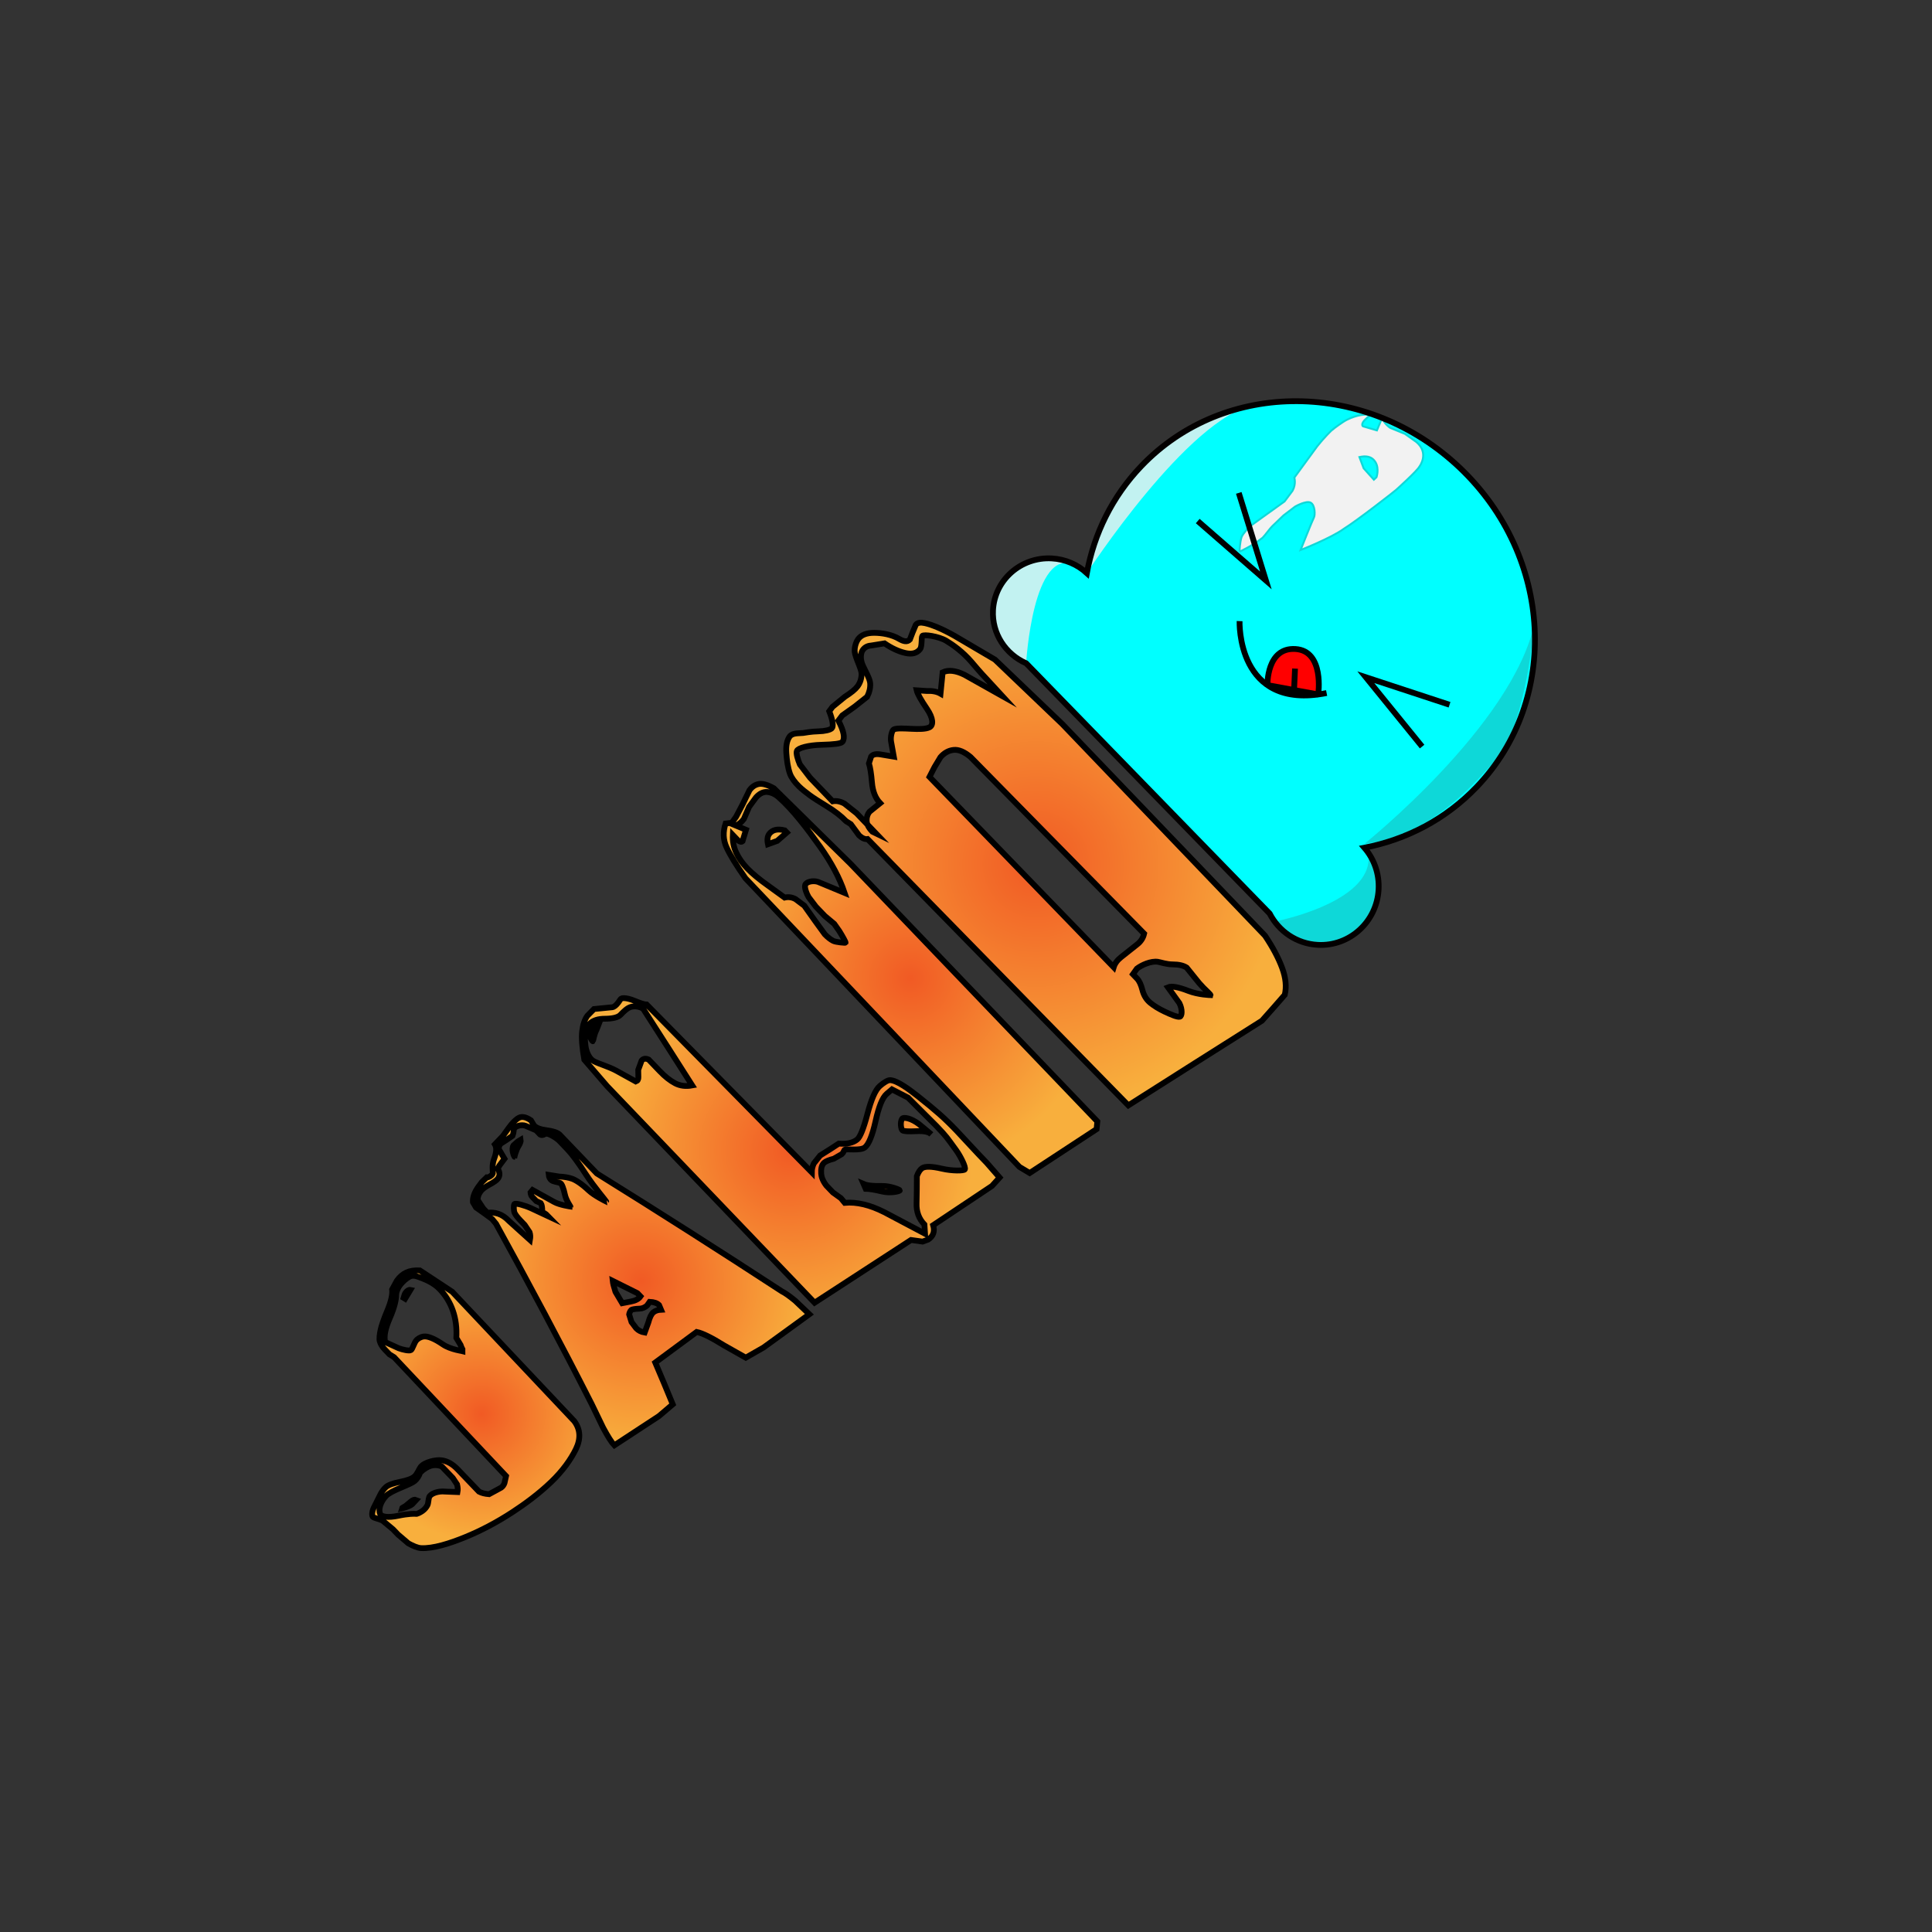 <?xml version="1.0" encoding="utf-8"?>
<!-- Generator: Adobe Illustrator 16.0.0, SVG Export Plug-In . SVG Version: 6.00 Build 0)  -->
<!DOCTYPE svg PUBLIC "-//W3C//DTD SVG 1.1//EN" "http://www.w3.org/Graphics/SVG/1.1/DTD/svg11.dtd">
<svg version="1.1" id="Capa_1" xmlns="http://www.w3.org/2000/svg" xmlns:xlink="http://www.w3.org/1999/xlink" x="0px" y="0px"
	 width="1000px" height="1000px" viewBox="0 0 1000 1000" enable-background="new 0 0 1000 1000" xml:space="preserve">
<rect x="0" y="0" width="1000" height="1000" fill="#333333" stroke="none"/>
<path fill="#00FFFF" d="M755.835,242.351c-47.962-45.836-121.884-46.327-165.11-1.097c-15.084,15.783-24.428,35.049-28.175,55.391
	c-4.798-4.404-11.132-7.241-18.193-7.618c-15.944-0.849-29.544,11.155-30.378,26.813c-0.645,12.084,6.512,22.809,17.142,27.464
	l126.048,129.542c4.732,9.166,13.972,15.637,24.909,16.22c16.496,0.879,30.59-11.968,31.482-28.692
	c0.438-8.228-2.406-15.856-7.366-21.594c21.711-4.172,42.096-14.675,58.212-31.538C807.633,362.009,803.795,288.187,755.835,242.351
	z"/>
<path fill="#0ED8D8" d="M706.193,436.779c0,0,76.861-61.439,88.084-114.359c0,0-4.406,52.849-19.481,70.142
	S737.887,433.058,706.193,436.779z"/>
<path fill="#0ED8D8" d="M659.769,477c0,0,50.356-9.625,48.606-34c0,0,15.875,29.875-11.409,42.934
	C682.14,493.029,669.283,488.261,659.769,477z"/>
<path fill="#F2F2F2" stroke="#0ED8D8" stroke-miterlimit="10" d="M653.519,278.33c1.164-1.114,3.767-4.79,4.96-5.936
	c1.193-1.145,5.867-5.626,5.867-5.626l5.993-4.566c0,0,5.796-3.336,8.105-2.013c2.308,1.324,2.319,6.525,1.626,7.728
	c-0.692,1.203-6.89,16.774-6.89,16.774s15.942-6.257,22.436-11.03c6.802-4.221,25.533-18.832,26.964-20.073
	c0,0,10.853-9.72,12.119-12.113c0,0,5.281-6.854-1.58-12.676l-5.932-4.216l-7.616-3.118c0,0-3.31-2.158-4.156-5.239l-2.72,6.549
	l-7.242-2.118c0,0-1.197-0.862,0.715-3.047c0,0,2.929-2.843,3.174-3.044c-2.965-0.08-6.684,0.046-12.076,2.648
	c-2.103,0.998-7.092,4.704-7.563,5.202c-0.298,0.013-4.827,4.648-7.869,8.536l-11.889,16.264c0,0,1.03,3.258-0.901,6.775
	l-4.155,5.558l-17.983,12.913c0,0-3.487,3.519-4.256,5.517c-0.769,1.996-1.226,7.53-0.992,7.507
	C641.889,285.461,648.273,282.469,653.519,278.33z M705.819,242.386l-2.181-5.816c3.11-0.682,6.36-0.61,8.353,2.716
	c1.991,3.327,0.494,7.715,0.494,7.715l-1.369,1.292L705.819,242.386z"/>
<path fill="#C2F2F1" d="M531.12,343.304c0,0,3.489-60.999,25.435-50.901c0,0-21.797-10.563-36.926,8.018
	S524.74,342.107,531.12,343.304z"/>
<path fill="#C2F2F1" d="M562.55,296.645c0,0,52.642-80.877,86.796-87.011c0,0-42.004,11.285-56.87,29.835
	S569.1,267.289,562.55,296.645z"/>
<path fill="none" stroke="#030000" stroke-width="3" stroke-miterlimit="10" d="M755.835,242.351
	c-47.962-45.836-121.884-46.327-165.11-1.097c-15.084,15.783-24.428,35.049-28.175,55.391c-4.798-4.404-11.132-7.241-18.193-7.618
	c-15.944-0.849-29.544,11.155-30.378,26.813c-0.645,12.084,6.512,22.809,17.142,27.464l126.048,129.542
	c4.732,9.167,13.972,15.637,24.909,16.22c16.496,0.879,30.59-11.968,31.482-28.692c0.438-8.228-2.406-15.856-7.366-21.594
	c21.711-4.172,42.096-14.675,58.212-31.538C807.633,362.009,803.795,288.187,755.835,242.351z"/>
<polyline fill="none" stroke="#000000" stroke-width="3" stroke-miterlimit="10" points="641.192,255.129 655.218,300.42 
	619.942,269.688 "/>
<polyline fill="none" stroke="#000000" stroke-width="3" stroke-miterlimit="10" points="750.276,364.777 706.944,350.523 
	736.078,386.425 "/>
<path fill="#FF0000" stroke="#000000" stroke-width="3" stroke-miterlimit="10" d="M656.035,354.613c0,0-0.553-19.662,14.53-18.68
	c15.083,0.982,11.745,23.518,11.745,23.518"/>
<line fill="none" stroke="#000000" stroke-width="3" stroke-miterlimit="10" x1="669.701" y1="359.642" x2="670.303" y2="346.067"/>
<path fill="none" stroke="#000000" stroke-width="3" stroke-miterlimit="10" d="M641.604,321.488c0,0-1.683,46.606,45.049,37.232"/>
<line fill="#FF0000" stroke="#000000" stroke-width="3" stroke-miterlimit="10" x1="656.035" y1="354.613" x2="682.311" y2="359.451"/>
<g>
	<radialGradient id="SVGID_1_" cx="249.277" cy="731.837" r="66.074" gradientUnits="userSpaceOnUse">
		<stop  offset="0" style="stop-color:#F15A24"/>
		<stop  offset="1" style="stop-color:#F8AF3D"/>
	</radialGradient>
	<path fill="url(#SVGID_1_)" stroke="#000000" stroke-width="3" stroke-miterlimit="10" d="M212.682,777.211
		c-1.081,0.901-1.622,1.351-2.703,2.252c-1.325,0.875-2.526,1.425-2.526,1.426c0,0,4.203-0.912,5.894-2.309
		c0.829-0.894,1.241-1.341,2.067-2.237C214.669,776.021,213.762,776.31,212.682,777.211z"/>
	<radialGradient id="SVGID_2_" cx="249.277" cy="731.837" r="66.074" gradientUnits="userSpaceOnUse">
		<stop  offset="0" style="stop-color:#F15A24"/>
		<stop  offset="1" style="stop-color:#F8AF3D"/>
	</radialGradient>
	<path fill="url(#SVGID_2_)" stroke="#000000" stroke-width="3" stroke-miterlimit="10" d="M209.927,669.122
		c-0.38,0.507-0.729,1.385-1.05,2.624c0.314,0.193,0.471,0.29,0.786,0.483c1.104-1.824,1.656-2.739,2.755-4.568
		C211.611,667.495,210.78,667.983,209.927,669.122z"/>
	<radialGradient id="SVGID_3_" cx="249.277" cy="731.837" r="66.074" gradientUnits="userSpaceOnUse">
		<stop  offset="0" style="stop-color:#F15A24"/>
		<stop  offset="1" style="stop-color:#F8AF3D"/>
	</radialGradient>
	<path fill="url(#SVGID_3_)" stroke="#000000" stroke-width="3" stroke-miterlimit="10" d="M285.277,767.067
		c5.929-5.675,10.213-11.669,12.826-17.06c2.612-5.39,2.283-10.244-0.873-14.442c-21.053-22.317-42.104-44.637-63.161-66.95
		c-6.776-4.489-10.131-6.702-16.774-11.054c-2.752-0.151-5.06,0.218-6.943,1.085s-3.516,2.281-4.912,4.223
		c-0.986,1.827-1.48,2.739-2.472,4.562c0.298,2.578-0.531,6.25-2.51,10.981c-1.98,4.735-3.057,8.062-3.405,9.707
		c-0.542,2.562-0.869,4.706-0.478,6.134c0.392,1.429,1.266,2.847,2.628,4.269c0.947,0.988,1.42,1.485,2.367,2.474
		c0.953,0.589,1.431,0.884,2.387,1.476c19.322,20.515,38.649,41.024,57.974,61.536c-0.317,1.455-0.479,2.182-0.809,3.624
		c-0.353,1.007-0.919,1.784-1.699,2.344c-1.298,0.707-1.946,1.06-3.241,1.77c-1.216,0.652-1.822,0.981-3.036,1.637
		c-2.133-0.165-3.864-0.597-5.208-1.313c-1.436-1.499-2.155-2.249-3.591-3.748c-0.957-0.999-1.674-1.748-2.153-2.249
		c-0.615-0.643-0.923-0.965-1.538-1.607c-1.518-1.585-2.277-2.377-3.795-3.962c-2.598-2.712-5.378-4.279-8.294-4.664
		c-2.916-0.385-8.904,0.89-10.917,3.556c-0.766,1.014-1.61,3.511-3.128,4.854c-1.288,1.14-3.827,2.041-7.549,2.775
		c-3.724,0.734-6.13,1.668-7.276,2.724c-1.264,1.165-2.311,2.66-3.163,4.478c-1.227,2.508-1.849,3.757-3.109,6.23
		c-1.049,2.288-1.015,4.431-0.223,4.841c1.524,0.791,4.337,1.145,5.4,2.255c1.918,1.597,2.88,2.396,4.807,4.001
		c1.055,1.102,1.582,1.652,2.636,2.754c2.122,1.809,3.185,2.715,5.316,4.534c2.276,1.25,4.704,2.354,6.562,2.452
		c6.32,0.331,14.908-2.423,22.905-5.69c7.995-3.267,16.249-7.563,24.609-13.045C271.809,778.38,278.797,773.269,285.277,767.067z
		 M229.204,695.842c-4.092-2.806-7.643-4.368-9.894-4.071c-1.631,0.215-3.226,1.175-4.014,2.241
		c-0.985,1.333-1.82,4.259-2.552,4.776c-0.845,0.597-4.369-0.164-6.436-0.968c-2.786-1.284-4.169-1.916-6.921-3.164
		c-0.801-2.866,0.021-7.023,2.427-12.519c2.405-5.492,3.252-9.605,3.228-11.686c-0.021-1.706,0.898-3.938,2.319-5.7
		c1.403-1.741,3.069-3.057,4.534-3.896s3.042-0.521,4.312-0.063c3.321,1.197,7.97,2.904,11.301,6.382
		c6.243,6.517,9.275,15.096,8.687,25.307c0.875,1.455,1.311,2.179,2.18,3.628c0.483,1.635,1.568,3.219,1.54,3.301
		C239.914,699.41,233.297,698.648,229.204,695.842z M236.806,772.287c-2.574-0.116-3.852-0.167-6.393-0.249
		c-3.613-0.389-7.536,0.991-8.272,2.868c-0.425,1.082-0.379,3.104-0.888,4.146c-0.511,1.047-1.404,2.176-2.612,3.025
		c-1.231,0.867-2.859,1.641-3.41,1.513c-0.534-0.124-3.906-0.137-9.123,0.966c-5.174,1.094-8.705,0.607-9.376-0.99
		c-0.983-2.34,0.264-6.359,3.172-9.359c1.195-1.232,3.938-2.667,7.752-4.241c3.815-1.573,6.156-2.688,6.969-3.398
		c1.273-1.113,2.229-2.563,2.845-4.362c0.624-0.55,0.936-0.824,1.559-1.374c1.926-1.441,3.69-2.251,5.298-2.423
		c1.608-0.171,3.053,0.041,4.33,0.634c0.574,0.599,0.861,0.9,1.435,1.499c0.901,0.941,1.354,1.409,2.255,2.351
		c0.808,0.844,1.211,1.265,2.019,2.108c0.89,1.335,1.334,2.001,2.219,3.331C236.955,769.851,237.029,771.167,236.806,772.287z"/>
	<radialGradient id="SVGID_4_" cx="331.846" cy="663.128" r="86.033" gradientUnits="userSpaceOnUse">
		<stop  offset="0" style="stop-color:#F15A24"/>
		<stop  offset="1" style="stop-color:#F8AF3D"/>
	</radialGradient>
	<path fill="url(#SVGID_4_)" stroke="#000000" stroke-width="3" stroke-miterlimit="10" d="M274.827,579.901
		c0.634,1.068,0.951,1.603,1.583,2.668c1.191,1.244,3.373,2.049,6.578,2.456c3.207,0.407,5.426,1.15,6.625,2.19
		c4.415,4.608,6.621,6.913,11.036,11.521c3.311,3.456,4.966,5.184,8.277,8.64c32.164,19.972,64.061,40.347,95.773,61.027
		c1.587,0.769,3.867,2.373,6.852,4.822c2.947,2.811,4.422,4.216,7.375,7.032c-4.81,3.505-7.217,5.254-12.038,8.747
		c-4.662,3.388-6.995,5.081-11.668,8.457c-3.689,2.104-5.532,3.157-9.213,5.269c-4.538-2.572-6.793-3.848-11.279-6.365
		c-6.458-4.035-11.144-6.329-14.116-6.953c-8.58,6.335-12.87,9.503-21.449,15.839c3.748,8.785,5.561,13.113,9.056,21.634
		c-2.849,2.438-4.278,3.654-7.141,6.078c-3.663,2.401-5.493,3.6-9.156,6.001c-2.866,1.879-4.3,2.82-7.166,4.699
		c-2.707,1.775-4.06,2.662-6.767,4.438c-1.404-1.466-3.322-4.481-5.811-9.109c-2.338-4.877-3.527-7.338-5.947-12.3
		c-15.963-31.389-32.521-62.445-49.506-93.291c-0.807-0.978-1.21-1.468-2.019-2.446c-1.725-1.26-2.587-1.887-4.306-3.139
		c-1.612-1.142-2.415-1.713-4.021-2.848c-0.634-1.076-0.952-1.612-1.588-2.691c-0.205-2.508,0.787-5.271,2.993-8.254
		c0.633-0.855,0.947-1.284,1.58-2.14c1.03-0.994,1.546-1.49,2.58-2.481c1.034,0.165,3.105-1.284,3.149-2.228
		c0.038-0.814-0.607-4.041,0.636-7.311c1.203-3.162,1.5-5.745,0.424-7.534c1.65-1.732,2.478-2.598,4.134-4.323
		c1.258-1.744,1.888-2.613,3.146-4.357c1.812-2.511,3.522-4.207,5.137-5.068C270.187,577.721,272.27,578.162,274.827,579.901z
		 M257.971,594.443c1.269,2.137,1.901,3.202,3.16,5.328c-0.455,0.608-0.683,0.91-1.137,1.519c-0.568,0.76-0.852,1.141-1.419,1.9
		c-0.397,0.668-0.597,1.003-0.995,1.67c1.23,1.961,1.268,3.688,0.122,5.198c-0.67,0.882-2.122,1.907-4.336,3.087
		c-2.216,1.181-3.742,2.354-4.594,3.493c-1.137,1.52-1.624,3.04-1.47,4.554c1.131,1.722,1.694,2.582,2.819,4.298
		c0.868,0.906,1.302,1.36,2.17,2.267c1.869-0.301,3.756-0.141,5.659,0.493c1.903,0.633,3.77,1.906,5.587,3.803
		c4.301,3.885,6.456,5.833,10.777,9.738c0.262-1.492,0.195-2.818-0.199-3.985c-1.011-1.51-1.517-2.27-2.532-3.783
		c-0.832-0.869-1.249-1.303-2.081-2.172c-1.665-1.738-2.719-3.115-3.169-4.137c-0.449-1.02-0.585-4.068-0.04-4.528
		c0.68-0.573,5.193,0.649,8.657,2.219c3.521,1.629,5.291,2.452,8.853,4.124c-1.426-1.488-2.992-2.106-3.027-2.146
		c-0.217-0.246,0.091-3.246-0.882-4.643c-0.931-0.431-1.398-0.646-2.326-1.074c-0.8-0.835-1.199-1.251-1.999-2.086
		c-0.571-0.597-0.893-1.385-0.971-2.37c0.421-0.512,0.633-0.767,1.055-1.278c4.41,2.431,6.629,3.66,11.097,6.151
		c2.842,1.608,8.504,2.424,8.504,2.424c0.037-0.099-2.217-3.148-2.857-6.164c-0.639-3.014-1.569-5.59-2.301-5.93
		c-1.331-0.618-3.933-0.72-4.914-1.744c-0.684-0.715-1.071-1.569-1.162-2.568c2.139,0.338,3.211,0.516,5.369,0.873
		c2.7,0.111,4.969,0.501,6.777,1.152c1.812,0.652,4.957,2.62,8.452,5.945c3.003,2.857,9.141,5.823,9.141,5.823
		c0.085-0.147-6.363-7.658-10.391-13.893c-4.026-6.233-7.295-10.662-9.736-13.21c-1.727-1.803-3.1-3.235-4.118-4.298
		c-1.525-1.592-5.768-4.119-7.096-3.671c-0.52,0.176-1.687,1.113-2.804,0.443c-0.845-0.883-1.269-1.325-2.114-2.208
		c-2.204-0.948-3.301-1.42-5.489-2.351c-2.067-0.805-5.337,0.133-5.928,1.598c-0.262,0.649-0.235,2.347-0.789,3.571
		c-1.254,0.855-1.882,1.285-3.131,2.146c-1.363,0.878-2.041,1.319-3.397,2.204C258.45,593.114,258.29,593.559,257.971,594.443z
		 M336.275,673.82c-0.546,0.783-0.818,1.171-1.367,1.952c-1.203,1.002-2.483,1.527-3.832,1.583
		c-1.352,0.057-2.297,0.142-2.845,0.246c-0.546,0.104-1.241,0.232-1.501,0.463c-0.683,0.604-1.033,1.854-1.084,2.25
		c0.498,1.602,0.744,2.398,1.232,3.991c0.978,1.292,1.467,1.938,2.442,3.228c1.121,1.17,2.573,1.899,4.37,2.194
		c0.757-2.052,1.132-3.081,1.872-5.151c0.691-2.662,1.568-4.453,2.66-5.343c0.97-0.79,2.277-1.226,3.929-1.31
		c-0.405-0.965-0.609-1.449-1.018-2.417C340.164,674.494,338.538,673.93,336.275,673.82z M317.131,662.969
		c0.12,1.198,0.599,3.088,1.418,5.656c1.409,2.371,2.111,3.552,3.506,5.909c1.773-0.351,2.662-0.519,4.446-0.857
		c2.419-0.45,4.1-1.336,5.019-2.67c-0.635-0.663-0.952-0.995-1.587-1.658C324.773,666.755,322.212,665.479,317.131,662.969z
		 M269.535,589.935c0.105,0.563-0.22,1.833-1.116,3.235c-1.413,2.213-2.119,5.567-2.119,5.567c-0.087,0.046-1.907-3.791-0.491-5.924
		c0.914-0.806,1.371-1.208,2.287-2.011C268.67,590.455,268.958,590.28,269.535,589.935z"/>
	<radialGradient id="SVGID_5_" cx="409.279" cy="595.452" r="94.607" gradientUnits="userSpaceOnUse">
		<stop  offset="0" style="stop-color:#F15A24"/>
		<stop  offset="1" style="stop-color:#F8AF3D"/>
	</radialGradient>
	<path fill="url(#SVGID_5_)" stroke="#000000" stroke-width="3" stroke-miterlimit="10" d="M334.717,519.953
		c28.482,28.948,56.97,57.891,85.453,86.838c0.007-1.567,0.368-3.109,1.086-4.617c1.294-1.626,1.94-2.437,3.229-4.068
		c2.18-1.378,3.271-2.068,5.457-3.441c1.673-1.095,2.511-1.643,4.187-2.734c4.203,0.328,7.414-0.378,9.588-2.167
		c1.45-1.192,3.253-5.514,5.25-13.128c1.996-7.609,4.099-12.519,6.469-14.56c1.537-1.323,3.899-3.025,5.236-2.993
		c3.678,0.09,10.11,4.916,14.595,8.471c4.487,3.556,8.14,6.58,10.933,9.044c2.796,2.467,5.739,5.317,8.826,8.54
		c4.596,4.934,6.895,7.398,11.487,12.328c1.691,1.766,2.536,2.649,4.228,4.415c2.662,3.05,3.99,4.573,6.648,7.619
		c-1.571,1.743-2.359,2.611-3.938,4.347c-2.372,1.583-3.557,2.374-5.929,3.957c-3.242,2.164-4.866,3.247-8.108,5.411
		c-1.187,0.792-1.778,1.186-2.965,1.978c-0.791,0.527-1.58,1.056-2.371,1.583c-1.187,0.792-2.044,1.364-2.569,1.715
		c-1.503,1.003-2.252,1.504-3.755,2.507c-1.897,1.267-2.851,1.899-4.748,3.166c0.933,3.23,0.061,5.702-2.593,7.441
		c-1.156,0.417-1.733,0.626-2.887,1.045c-2.401-0.342-3.598-0.507-5.985-0.833c-16.659,10.793-33.298,21.616-49.923,32.461
		c-35.791-37.359-71.577-74.722-107.365-112.083c-4.717-5.466-7.08-8.203-11.815-13.688c-1.121-6.355-1.517-11.278-1.113-14.691
		c0.403-3.411,1.287-6.102,2.677-8.034c1.376-1.404,2.064-2.106,3.445-3.507c3.762-0.403,5.658-0.588,9.476-0.934
		c0.95-0.135,1.992-0.97,3.125-2.493c0.566-0.762,1.059-1.648,1.416-1.904c0.978-0.702,3.99-0.176,7.045,1.098
		C331.562,519.313,333.639,519.959,334.717,519.953z M303.165,532.688c-0.522,2.658-0.544,5.637-0.073,8.925
		s2.104,6.565,4.334,7.705c2.771,1.415,7.435,2.683,11.393,4.785c4.098,2.248,6.158,3.385,10.299,5.678
		c0.932-0.354,1.366-1.115,1.297-2.298c-0.023-1.485-0.037-2.229-0.066-3.722c0.707-1.92,1.059-2.88,1.758-4.809
		c0.885-1.069,2.098-1.24,3.643-0.516c2.278,2.378,3.417,3.567,5.695,5.945c2.761,2.883,5.43,4.988,8.016,6.335
		c2.588,1.349,5.521,1.706,8.824,1.094c-8.446-13.281-16.933-26.537-25.456-39.77c-2.144-1.107-4.211-1.403-6.191-0.882
		c-1.984,0.522-3.806,2.405-5.545,4.194c-1.279,1.316-4.297,1.942-7.952,1.947c-3.653,0.005-6.294,0.9-7.962,2.627
		C304.373,531.033,303.97,531.582,303.165,532.688z M310.519,528.525c-0.713,1.827-1.07,2.737-1.789,4.559
		c-1.175,2.156-1.739,5.793-1.842,5.859c-0.231,0.149-1.946-2.146-1.553-4.669c0.505-1.367,0.757-2.053,1.258-3.424
		C307.999,528.935,309.305,528.162,310.519,528.525z M461.691,563.867c-1.074,0.909-1.612,1.362-2.686,2.271
		c-2.269,1.92-4.158,6.716-5.826,14.22c-1.67,7.507-3.558,11.963-5.506,13.534c-2.317,1.868-9.447,0.607-10.48,1.237
		c-0.241,0.146-0.715,1.623-1.441,2.219c-1.674,0.959-2.508,1.438-4.179,2.4c-2.426,0.628-4.055,1.299-4.896,1.995
		c-1.446,1.196-1.793,3.283-1.636,5.737c0.107,1.672,0.879,3.849,2.667,6.165c1.364,1.424,2.045,2.138,3.409,3.562
		c1.66,1.191,2.491,1.788,4.155,2.984c0.788,0.958,1.182,1.435,1.97,2.393c6.147-0.57,12.991,1.042,20.549,4.873
		c8.325,4.36,12.524,6.582,21.003,11.103c-0.119-1.884-0.182-2.828-0.313-4.725c-2.888-3.015-4.222-6.664-4.063-11.012
		c0.112-5.566,0.139-8.376,0.146-14.053c0.727-1.948,1.588-3.302,2.604-4.049c1.521-1.119,4.958-1.082,10.38,0.181
		c5.423,1.262,11.453,1.137,11.858,0.365c0.599-1.139-2.227-6.772-4.523-9.961c-2.294-3.185-3.922-5.392-4.867-6.603
		c-0.946-1.212-2.691-3.151-5.24-5.813c-2.889-2.881-4.333-4.32-7.219-7.198c-3.025-3.022-4.537-4.533-7.56-7.554
		C466.663,566.419,465.002,565.564,461.691,563.867z M465.74,616.136c-0.029,0.532-4.914,1.586-8.968,0.621
		c-4.057-0.966-6.938-1.436-8.673-1.444c-0.435-0.995-0.653-1.491-1.091-2.489c1.851,0.806,4.981,1.137,9.419,1.035
		C460.867,613.757,465.759,615.796,465.74,616.136z M481.99,587.09c-1.188-1.24-3.763-1.781-7.68-1.591
		c-3.921,0.19-6.525,0.101-7.21-0.422c-0.758-0.578-1.301-4.312-0.202-5.961c0.761-1.142,4.769-0.319,8.812,2.769
		C478.218,583.963,479.474,585.005,481.99,587.09z"/>
	<radialGradient id="SVGID_6_" cx="471.295" cy="506.426" r="98.728" gradientUnits="userSpaceOnUse">
		<stop  offset="0" style="stop-color:#F15A24"/>
		<stop  offset="1" style="stop-color:#F8AF3D"/>
	</radialGradient>
	<path fill="url(#SVGID_6_)" stroke="#000000" stroke-width="3" stroke-miterlimit="10" d="M400.55,408.02
		c13.213,13.003,26.427,26.007,39.638,39.013c42.6,44.473,85.201,88.943,127.799,133.417c-0.152,1.601-0.229,2.397-0.39,3.989
		c-11.544,7.57-23.088,15.142-34.634,22.709c-2.124-1.27-3.186-1.902-5.302-3.164c-47.274-49.812-94.56-99.614-141.836-149.423
		c-4.71-6.72-7.965-12.037-9.744-15.923s-1.954-8.014-0.523-12.388c1.28-0.152,1.92-0.228,3.206-0.375
		c0.893-1.233,1.339-1.849,2.232-3.082c1.33-2.536,1.995-3.804,3.319-6.346c1.449-2.954,2.17-4.434,3.61-7.397
		c1.296-1.803,2.9-2.892,4.821-3.255C394.665,405.431,397.264,406.17,400.55,408.02z M380.722,427.243
		c2.156,0.897,3.238,1.35,5.406,2.26c-0.713,2.369-1.072,3.55-1.794,5.908c-0.589,0.547-1.43,0.346-2.52-0.602
		c-1-1.044-1.502-1.567-2.502-2.611c-0.156,3.221,0.423,6.249,1.736,9.084c1.315,2.841,3.201,5.542,5.678,8.129
		c2.615,2.73,6.253,5.739,10.945,9.057c3.372,2.437,5.062,3.661,8.45,6.115c1.937-0.458,3.808-0.196,5.604,0.775
		c1.829,1.368,2.745,2.054,4.579,3.427c2.222,3.132,3.329,4.694,5.54,7.814c2.023,2.789,3.034,4.179,5.049,6.959
		c1.528,1.596,2.987,2.74,4.388,3.44c1.401,0.702,6.24,1.113,6.366,0.924c0.158-0.238-1.621-3.43-3.175-5.924
		c-1.07-1.523-1.606-2.286-2.68-3.813c-1.957-1.637-2.934-2.455-4.887-4.088c-1.961-2.047-3.501-3.655-4.625-4.828
		c-1.497-1.968-2.247-2.952-3.747-4.924c-1.084-1.83-2.25-4.917-1.748-6.366c0.509-1.468,3.743-2.377,6.536-1.556
		c5.504,2.253,8.274,3.399,13.85,5.727c-2.57-7.63-6.823-15.648-12.733-23.94c-6.511-9.135-13.969-19.033-21.497-25.667
		c-2.218-1.955-4.938-2.786-6.719-2.616c-1.78,0.17-3.439,1.146-4.986,2.915c-1.401,1.92-2.103,2.88-3.504,4.8
		c-1.086,2.52-1.631,3.778-2.726,6.29C383.691,425.723,382.265,426.824,380.722,427.243z M406.173,429.792
		c0.431,0.449,0.646,0.675,1.076,1.125c-1.979,1.724-2.967,2.585-4.939,4.315c-1.933,0.689-2.897,1.037-4.818,1.738
		c-0.498-2.322-0.27-4.114,0.693-5.367C399.818,429.477,402.472,428.862,406.173,429.792z"/>
	<radialGradient id="SVGID_7_" cx="536.218" cy="447.219" r="127.121" gradientUnits="userSpaceOnUse">
		<stop  offset="0" style="stop-color:#F15A24"/>
		<stop  offset="1" style="stop-color:#F8AF3D"/>
	</radialGradient>
	<path fill="url(#SVGID_7_)" stroke="#000000" stroke-width="3" stroke-miterlimit="10" d="M478.716,322.535
		c3.563,0.775,8.818,2.883,15.426,6.619c8.274,4.841,12.44,7.29,20.823,12.243c11.613,11.113,23.234,22.218,34.849,33.33
		c13.252,13.833,26.503,27.668,39.755,41.501c10.956,11.433,21.908,22.869,32.861,34.305c10.779,11.252,21.559,22.505,32.336,33.759
		c4.02,6.004,6.981,11.574,8.869,16.701c1.89,5.133,2.338,9.77,1.353,13.927c-4.688,5.391-7.048,8.071-11.796,13.399
		c-23.08,14.574-46.141,29.181-69.175,43.827c-44.986-45.952-89.972-91.905-134.965-137.851c-1.315,0.208-2.77-0.408-4.361-1.848
		c-1.723-2.34-2.585-3.512-4.313-5.857c-0.988-0.625-1.482-0.937-2.468-1.561c-2.534-2.646-5.884-5.24-10.018-7.75
		c-4.133-2.511-7.126-4.449-8.999-5.84c-1.869-1.389-3.775-2.867-5.393-4.447c-2.22-2.17-3.912-4.559-4.617-6.518
		c-1.095-3.041-1.604-6.81-1.875-10.598c-0.27-3.781,0.279-6.657,1.674-8.595c1.486-2.063,4.897-1.647,6.961-1.882
		c0.934-0.106,4.128-0.782,7.944-0.857c3.292-0.065,6.078-0.732,6.944-1.57c0.959-0.929,0.527-4.189-1.311-8.819
		c0.679-0.919,1.019-1.378,1.698-2.297c2.544-2.089,3.818-3.131,6.375-5.208c3.22-2.062,5.41-3.84,6.551-5.367
		c1.327-1.775,2.03-3.865,2.1-6.274c0.07-2.411-2.322-6.611-3.366-10.632c-0.666-2.565,0.358-5.845,1.566-7.524
		c1.576-2.192,4.356-3.306,8.371-3.294c4.011,0.012,9.032,0.856,12.916,3.147c2.169,1.279,4.102,1.795,5.514,0.33
		c0.561-1.449,0.839-2.176,1.396-3.627c0.672-1.603,1.008-2.404,1.677-4.01C474.877,322.263,476.496,322.052,478.716,322.535z
		 M457.835,333.006c-2.803,0.442-4.199,0.669-6.98,1.133c-1.827,0.113-3.246,0.877-4.268,2.279
		c-1.208,1.657-1.417,4.979,0.063,8.148c1.673,3.585,3.611,6.861,3.76,9.148c0.149,2.291-0.38,4.601-1.584,6.932
		c-2.597,2.046-3.891,3.074-6.475,5.134c-2.564,1.81-3.844,2.717-6.394,4.542c-0.516,0.686-0.774,1.029-1.29,1.714
		c-0.287,0.381-0.429,0.572-0.716,0.953c2.854,5.476,3.532,9.128,2.083,11.009c-0.678,0.879-4.359,1.344-10.93,1.509
		c-6.57,0.165-11.981,1.617-12.625,3.135c-0.544,1.283,0.481,4.58,1.557,7.062c2.108,2.744,3.161,4.115,5.263,6.853
		c1.795,1.874,2.692,2.812,4.487,4.686s2.692,2.809,4.487,4.683c1.077,1.124,1.615,1.688,2.692,2.812
		c1.943-0.361,3.975,0.037,6.097,1.189c2.536,2.011,3.806,3.017,6.349,5.035c2.168,2.264,3.251,3.396,5.42,5.659
		c2.259,2.358,3.765,3.931,4.517,4.716c-0.727-0.353-1.088-0.529-1.814-0.881c-1.954-2.04-2.94-3.966-2.955-5.79
		c-0.015-1.817,0.481-3.332,1.496-4.529c2.19-1.774,3.287-2.659,5.483-4.425c-2.449-2.557-3.85-6.1-4.231-10.674
		c-0.382-4.569-0.914-7.892-1.565-9.925c0.459-1.416,0.688-2.124,1.144-3.542c0.889-1.102,2.481-1.471,4.787-1.093
		c2.767,0.453,4.156,0.686,6.942,1.159c-0.563-3.159-0.851-4.746-1.435-7.927c-0.376-2.422,0.493-5.808,1.503-6.21
		c3.434-1.368,14.382,1.009,18.431-1.058c2.146-1.095,1.882-4.803-1.297-9.475c-3.177-4.67-4.975-7.899-5.374-9.669
		c2.072,0.133,3.11,0.202,5.192,0.346c2.875-0.155,5.267,0.313,7.166,1.391c0.459-4.393,0.677-6.599,1.099-11.03
		c2.989-1.389,6.728-0.981,11.228,1.231c7.798,4.351,11.723,6.553,19.621,11.01c-3.225-3.502-4.837-5.254-8.063-8.758
		c-3.424-3.575-6.048-6.771-7.922-8.944c-4.447-5.154-9.487-8.769-12.994-10.869c-3.88-2.324-11.703-3.474-12.402-2.508
		c-0.584,0.807-0.023,5.362-1.179,6.852c-1.636,2.109-4.19,2.756-7.636,1.966C465.124,337.194,461.549,335.541,457.835,333.006z
		 M481.102,402.121c31.783,32.841,63.572,65.676,95.347,98.524c0.572-1.908,1.844-3.653,3.83-5.227
		c1.639-1.298,2.457-1.949,4.096-3.247c1.713-1.356,2.568-2.033,4.281-3.39c1.859-1.474,3.046-3.312,3.547-5.526
		c-29.951-30.471-59.895-60.95-89.845-91.423c-3.26-2.737-6.196-3.962-8.794-3.672c-2.6,0.29-4.854,1.551-6.783,3.767
		c-1.23,2.052-1.846,3.078-3.08,5.125C482.665,399.083,482.145,400.097,481.102,402.121z M599.361,497.839
		c-3.586-0.595-8.533,1.693-10.892,3.513c-0.828,1.166-1.243,1.746-2.073,2.909c0.866,0.903,1.3,1.358,2.166,2.262
		c1.123,1.173,2.043,3.151,2.748,5.915c0.707,2.769,2.057,4.966,4.063,6.609c2.01,1.646,4.493,3.165,7.45,4.563
		c2.962,1.399,6.623,3.006,7.874,2.639c1.116-0.328,1.436-3.687-0.257-7.033c-2.354-3.27-3.532-4.908-5.897-8.189
		c1.848-0.778,5.343-0.175,10.528,1.857c5.189,2.034,11.499,2.193,11.499,2.193c0.089-0.302-2.884-3.009-3.711-3.872
		c-1.646-1.719-2.823-3.062-3.522-4.019c-2.047-2.543-3.072-3.811-5.123-6.358c-1.699-1.097-4.127-1.654-7.26-1.658
		C603.821,499.165,600.9,498.094,599.361,497.839z"/>
</g>
</svg>
